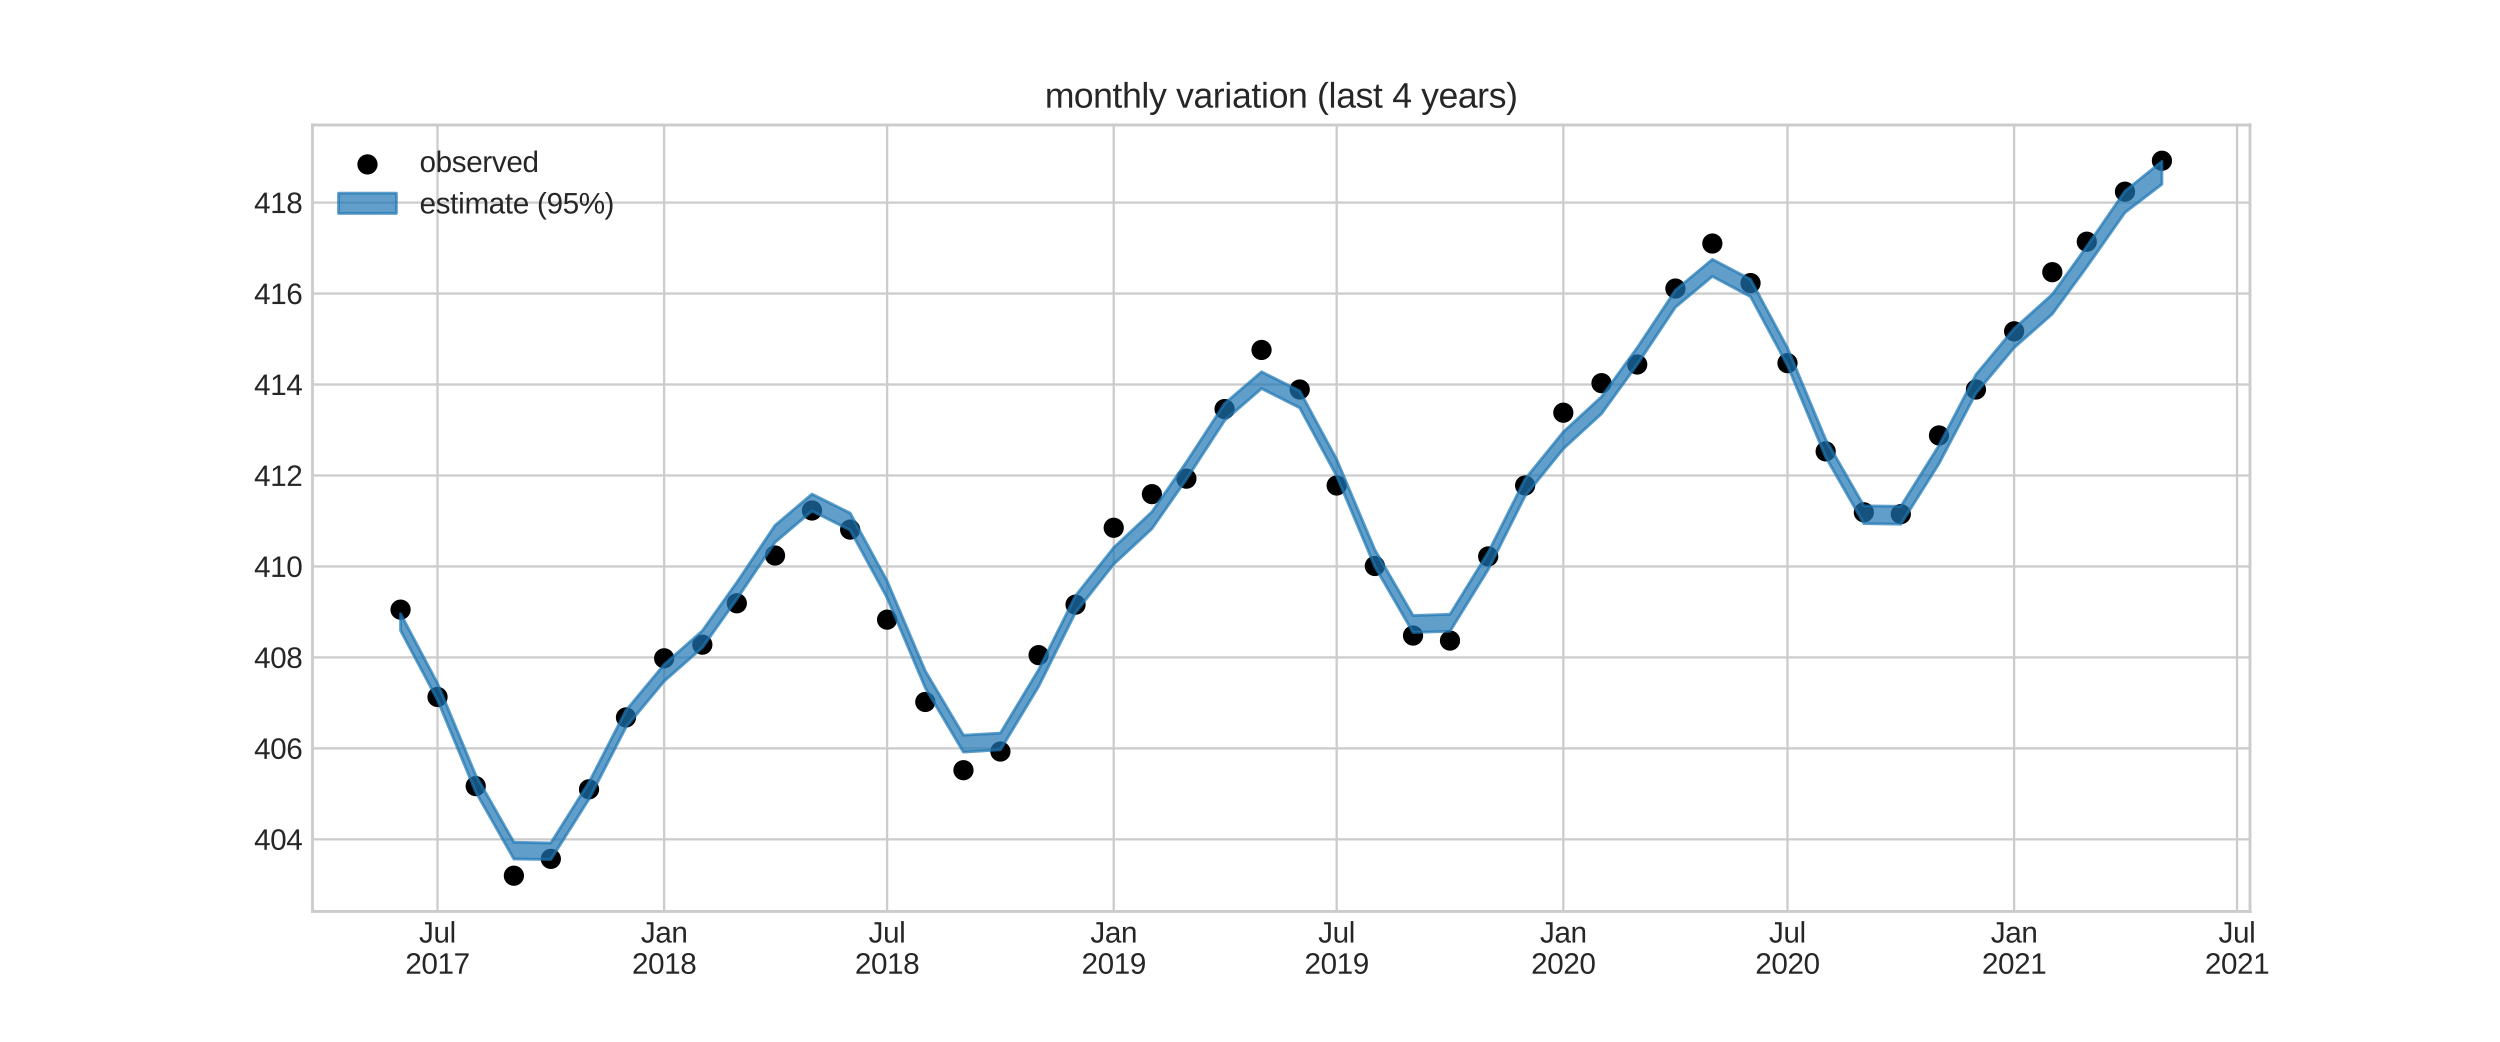 <?xml version="1.0" encoding="utf-8" standalone="no"?>
<!DOCTYPE svg PUBLIC "-//W3C//DTD SVG 1.1//EN"
  "http://www.w3.org/Graphics/SVG/1.1/DTD/svg11.dtd">
<svg height="360pt" version="1.1" viewBox="0 0 864 360" width="864pt" xmlns="http://www.w3.org/2000/svg" xmlns:xlink="http://www.w3.org/1999/xlink">
 <defs>
  <style type="text/css">*{stroke-linecap:butt;stroke-linejoin:round;}</style>
 </defs>
 <g id="figure_1">
  <g id="patch_1">
   <path d="M 0 360 
L 864 360 
L 864 0 
L 0 0 
z
" style="fill:#ffffff;"/>
  </g>
  <g id="axes_1">
   <g id="patch_2">
    <path d="M 108 315 
L 777.6 315 
L 777.6 43.2 
L 108 43.2 
z
" style="fill:#ffffff;"/>
   </g>
   <g id="matplotlib.axis_1">
    <g id="xtick_1">
     <g id="line2d_1">
      <path clip-path="url(#pc446412181)" d="M 151.207 315 
L 151.207 43.2 
" style="fill:none;stroke:#cccccc;stroke-linecap:round;stroke-width:0.8;"/>
     </g>
     <g id="line2d_2"/>
     <g id="text_1">
      <!-- Jul -->
      <g style="fill:#262626;" transform="translate(144.815 325.747)scale(0.1 -0.1)">
       <defs>
        <path d="M 1428 -63 
Q 309 -63 100 1094 
L 684 1191 
Q 741 828 937 625 
Q 1134 422 1431 422 
Q 1756 422 1943 645 
Q 2131 869 2131 1300 
L 2131 3916 
L 1284 3916 
L 1284 4403 
L 2725 4403 
L 2725 1313 
Q 2725 672 2378 304 
Q 2031 -63 1428 -63 
z
" id="LiberationSans-4a" transform="scale(0.016)"/>
        <path d="M 981 3381 
L 981 1238 
Q 981 903 1047 718 
Q 1113 534 1256 453 
Q 1400 372 1678 372 
Q 2084 372 2318 650 
Q 2553 928 2553 1422 
L 2553 3381 
L 3116 3381 
L 3116 722 
Q 3116 131 3134 0 
L 2603 0 
Q 2600 16 2597 84 
Q 2594 153 2589 242 
Q 2584 331 2578 578 
L 2569 578 
Q 2375 228 2120 82 
Q 1866 -63 1488 -63 
Q 931 -63 673 214 
Q 416 491 416 1128 
L 416 3381 
L 981 3381 
z
" id="LiberationSans-75" transform="scale(0.016)"/>
        <path d="M 431 0 
L 431 4638 
L 994 4638 
L 994 0 
L 431 0 
z
" id="LiberationSans-6c" transform="scale(0.016)"/>
       </defs>
       <use xlink:href="#LiberationSans-4a"/>
       <use x="50" xlink:href="#LiberationSans-75"/>
       <use x="105.615" xlink:href="#LiberationSans-6c"/>
      </g>
      <!-- 2017 -->
      <g style="fill:#262626;" transform="translate(140.085 336.518)scale(0.1 -0.1)">
       <defs>
        <path d="M 322 0 
L 322 397 
Q 481 763 711 1042 
Q 941 1322 1194 1548 
Q 1447 1775 1695 1969 
Q 1944 2163 2144 2356 
Q 2344 2550 2467 2762 
Q 2591 2975 2591 3244 
Q 2591 3606 2378 3806 
Q 2166 4006 1788 4006 
Q 1428 4006 1195 3811 
Q 963 3616 922 3263 
L 347 3316 
Q 409 3844 795 4156 
Q 1181 4469 1788 4469 
Q 2453 4469 2811 4155 
Q 3169 3841 3169 3263 
Q 3169 3006 3051 2753 
Q 2934 2500 2703 2247 
Q 2472 1994 1819 1463 
Q 1459 1169 1246 933 
Q 1034 697 941 478 
L 3238 478 
L 3238 0 
L 322 0 
z
" id="LiberationSans-32" transform="scale(0.016)"/>
        <path d="M 3309 2203 
Q 3309 1100 2920 518 
Q 2531 -63 1772 -63 
Q 1013 -63 631 515 
Q 250 1094 250 2203 
Q 250 3338 620 3903 
Q 991 4469 1791 4469 
Q 2569 4469 2939 3897 
Q 3309 3325 3309 2203 
z
M 2738 2203 
Q 2738 3156 2517 3584 
Q 2297 4013 1791 4013 
Q 1272 4013 1045 3591 
Q 819 3169 819 2203 
Q 819 1266 1048 831 
Q 1278 397 1778 397 
Q 2275 397 2506 840 
Q 2738 1284 2738 2203 
z
" id="LiberationSans-30" transform="scale(0.016)"/>
        <path d="M 488 0 
L 488 478 
L 1609 478 
L 1609 3866 
L 616 3156 
L 616 3688 
L 1656 4403 
L 2175 4403 
L 2175 478 
L 3247 478 
L 3247 0 
L 488 0 
z
" id="LiberationSans-31" transform="scale(0.016)"/>
        <path d="M 3238 3947 
Q 2563 2916 2284 2331 
Q 2006 1747 1867 1178 
Q 1728 609 1728 0 
L 1141 0 
Q 1141 844 1498 1776 
Q 1856 2709 2694 3925 
L 328 3925 
L 328 4403 
L 3238 4403 
L 3238 3947 
z
" id="LiberationSans-37" transform="scale(0.016)"/>
       </defs>
       <use xlink:href="#LiberationSans-32"/>
       <use x="55.615" xlink:href="#LiberationSans-30"/>
       <use x="111.23" xlink:href="#LiberationSans-31"/>
       <use x="166.846" xlink:href="#LiberationSans-37"/>
      </g>
     </g>
    </g>
    <g id="xtick_2">
     <g id="line2d_3">
      <path clip-path="url(#pc446412181)" d="M 229.533 315 
L 229.533 43.2 
" style="fill:none;stroke:#cccccc;stroke-linecap:round;stroke-width:0.8;"/>
     </g>
     <g id="line2d_4"/>
     <g id="text_2">
      <!-- Jan -->
      <g style="fill:#262626;" transform="translate(221.472 325.747)scale(0.1 -0.1)">
       <defs>
        <path d="M 1294 -63 
Q 784 -63 528 206 
Q 272 475 272 944 
Q 272 1469 617 1750 
Q 963 2031 1731 2050 
L 2491 2063 
L 2491 2247 
Q 2491 2659 2316 2837 
Q 2141 3016 1766 3016 
Q 1388 3016 1216 2887 
Q 1044 2759 1009 2478 
L 422 2531 
Q 566 3444 1778 3444 
Q 2416 3444 2737 3151 
Q 3059 2859 3059 2306 
L 3059 850 
Q 3059 600 3125 473 
Q 3191 347 3375 347 
Q 3456 347 3559 369 
L 3559 19 
Q 3347 -31 3125 -31 
Q 2813 -31 2670 133 
Q 2528 297 2509 647 
L 2491 647 
Q 2275 259 1989 98 
Q 1703 -63 1294 -63 
z
M 1422 359 
Q 1731 359 1972 500 
Q 2213 641 2352 886 
Q 2491 1131 2491 1391 
L 2491 1669 
L 1875 1656 
Q 1478 1650 1273 1575 
Q 1069 1500 959 1344 
Q 850 1188 850 934 
Q 850 659 998 509 
Q 1147 359 1422 359 
z
" id="LiberationSans-61" transform="scale(0.016)"/>
        <path d="M 2578 0 
L 2578 2144 
Q 2578 2478 2512 2662 
Q 2447 2847 2303 2928 
Q 2159 3009 1881 3009 
Q 1475 3009 1240 2731 
Q 1006 2453 1006 1959 
L 1006 0 
L 444 0 
L 444 2659 
Q 444 3250 425 3381 
L 956 3381 
Q 959 3366 962 3297 
Q 966 3228 970 3139 
Q 975 3050 981 2803 
L 991 2803 
Q 1184 3153 1439 3298 
Q 1694 3444 2072 3444 
Q 2628 3444 2886 3167 
Q 3144 2891 3144 2253 
L 3144 0 
L 2578 0 
z
" id="LiberationSans-6e" transform="scale(0.016)"/>
       </defs>
       <use xlink:href="#LiberationSans-4a"/>
       <use x="50" xlink:href="#LiberationSans-61"/>
       <use x="105.615" xlink:href="#LiberationSans-6e"/>
      </g>
      <!-- 2018 -->
      <g style="fill:#262626;" transform="translate(218.411 336.518)scale(0.1 -0.1)">
       <defs>
        <path d="M 3281 1228 
Q 3281 619 2893 278 
Q 2506 -63 1781 -63 
Q 1075 -63 676 271 
Q 278 606 278 1222 
Q 278 1653 525 1947 
Q 772 2241 1156 2303 
L 1156 2316 
Q 797 2400 589 2681 
Q 381 2963 381 3341 
Q 381 3844 757 4156 
Q 1134 4469 1769 4469 
Q 2419 4469 2795 4162 
Q 3172 3856 3172 3334 
Q 3172 2956 2962 2675 
Q 2753 2394 2391 2322 
L 2391 2309 
Q 2813 2241 3047 1952 
Q 3281 1663 3281 1228 
z
M 2588 3303 
Q 2588 4050 1769 4050 
Q 1372 4050 1164 3862 
Q 956 3675 956 3303 
Q 956 2925 1170 2726 
Q 1384 2528 1775 2528 
Q 2172 2528 2380 2711 
Q 2588 2894 2588 3303 
z
M 2697 1281 
Q 2697 1691 2453 1898 
Q 2209 2106 1769 2106 
Q 1341 2106 1100 1882 
Q 859 1659 859 1269 
Q 859 359 1788 359 
Q 2247 359 2472 579 
Q 2697 800 2697 1281 
z
" id="LiberationSans-38" transform="scale(0.016)"/>
       </defs>
       <use xlink:href="#LiberationSans-32"/>
       <use x="55.615" xlink:href="#LiberationSans-30"/>
       <use x="111.23" xlink:href="#LiberationSans-31"/>
       <use x="166.846" xlink:href="#LiberationSans-38"/>
      </g>
     </g>
    </g>
    <g id="xtick_3">
     <g id="line2d_5">
      <path clip-path="url(#pc446412181)" d="M 306.581 315 
L 306.581 43.2 
" style="fill:none;stroke:#cccccc;stroke-linecap:round;stroke-width:0.8;"/>
     </g>
     <g id="line2d_6"/>
     <g id="text_3">
      <!-- Jul -->
      <g style="fill:#262626;" transform="translate(300.19 325.747)scale(0.1 -0.1)">
       <use xlink:href="#LiberationSans-4a"/>
       <use x="50" xlink:href="#LiberationSans-75"/>
       <use x="105.615" xlink:href="#LiberationSans-6c"/>
      </g>
      <!-- 2018 -->
      <g style="fill:#262626;" transform="translate(295.459 336.518)scale(0.1 -0.1)">
       <use xlink:href="#LiberationSans-32"/>
       <use x="55.615" xlink:href="#LiberationSans-30"/>
       <use x="111.23" xlink:href="#LiberationSans-31"/>
       <use x="166.846" xlink:href="#LiberationSans-38"/>
      </g>
     </g>
    </g>
    <g id="xtick_4">
     <g id="line2d_7">
      <path clip-path="url(#pc446412181)" d="M 384.907 315 
L 384.907 43.2 
" style="fill:none;stroke:#cccccc;stroke-linecap:round;stroke-width:0.8;"/>
     </g>
     <g id="line2d_8"/>
     <g id="text_4">
      <!-- Jan -->
      <g style="fill:#262626;" transform="translate(376.846 325.747)scale(0.1 -0.1)">
       <use xlink:href="#LiberationSans-4a"/>
       <use x="50" xlink:href="#LiberationSans-61"/>
       <use x="105.615" xlink:href="#LiberationSans-6e"/>
      </g>
      <!-- 2019 -->
      <g style="fill:#262626;" transform="translate(373.785 336.518)scale(0.1 -0.1)">
       <defs>
        <path d="M 3256 2291 
Q 3256 1156 2842 546 
Q 2428 -63 1663 -63 
Q 1147 -63 836 154 
Q 525 372 391 856 
L 928 941 
Q 1097 391 1672 391 
Q 2156 391 2422 841 
Q 2688 1291 2700 2125 
Q 2575 1844 2272 1673 
Q 1969 1503 1606 1503 
Q 1013 1503 656 1909 
Q 300 2316 300 2988 
Q 300 3678 687 4073 
Q 1075 4469 1766 4469 
Q 2500 4469 2878 3925 
Q 3256 3381 3256 2291 
z
M 2644 2834 
Q 2644 3366 2400 3689 
Q 2156 4013 1747 4013 
Q 1341 4013 1106 3736 
Q 872 3459 872 2988 
Q 872 2506 1106 2226 
Q 1341 1947 1741 1947 
Q 1984 1947 2193 2058 
Q 2403 2169 2523 2372 
Q 2644 2575 2644 2834 
z
" id="LiberationSans-39" transform="scale(0.016)"/>
       </defs>
       <use xlink:href="#LiberationSans-32"/>
       <use x="55.615" xlink:href="#LiberationSans-30"/>
       <use x="111.23" xlink:href="#LiberationSans-31"/>
       <use x="166.846" xlink:href="#LiberationSans-39"/>
      </g>
     </g>
    </g>
    <g id="xtick_5">
     <g id="line2d_9">
      <path clip-path="url(#pc446412181)" d="M 461.956 315 
L 461.956 43.2 
" style="fill:none;stroke:#cccccc;stroke-linecap:round;stroke-width:0.8;"/>
     </g>
     <g id="line2d_10"/>
     <g id="text_5">
      <!-- Jul -->
      <g style="fill:#262626;" transform="translate(455.564 325.747)scale(0.1 -0.1)">
       <use xlink:href="#LiberationSans-4a"/>
       <use x="50" xlink:href="#LiberationSans-75"/>
       <use x="105.615" xlink:href="#LiberationSans-6c"/>
      </g>
      <!-- 2019 -->
      <g style="fill:#262626;" transform="translate(450.834 336.518)scale(0.1 -0.1)">
       <use xlink:href="#LiberationSans-32"/>
       <use x="55.615" xlink:href="#LiberationSans-30"/>
       <use x="111.23" xlink:href="#LiberationSans-31"/>
       <use x="166.846" xlink:href="#LiberationSans-39"/>
      </g>
     </g>
    </g>
    <g id="xtick_6">
     <g id="line2d_11">
      <path clip-path="url(#pc446412181)" d="M 540.282 315 
L 540.282 43.2 
" style="fill:none;stroke:#cccccc;stroke-linecap:round;stroke-width:0.8;"/>
     </g>
     <g id="line2d_12"/>
     <g id="text_6">
      <!-- Jan -->
      <g style="fill:#262626;" transform="translate(532.221 325.747)scale(0.1 -0.1)">
       <use xlink:href="#LiberationSans-4a"/>
       <use x="50" xlink:href="#LiberationSans-61"/>
       <use x="105.615" xlink:href="#LiberationSans-6e"/>
      </g>
      <!-- 2020 -->
      <g style="fill:#262626;" transform="translate(529.16 336.518)scale(0.1 -0.1)">
       <use xlink:href="#LiberationSans-32"/>
       <use x="55.615" xlink:href="#LiberationSans-30"/>
       <use x="111.23" xlink:href="#LiberationSans-32"/>
       <use x="166.846" xlink:href="#LiberationSans-30"/>
      </g>
     </g>
    </g>
    <g id="xtick_7">
     <g id="line2d_13">
      <path clip-path="url(#pc446412181)" d="M 617.756 315 
L 617.756 43.2 
" style="fill:none;stroke:#cccccc;stroke-linecap:round;stroke-width:0.8;"/>
     </g>
     <g id="line2d_14"/>
     <g id="text_7">
      <!-- Jul -->
      <g style="fill:#262626;" transform="translate(611.364 325.747)scale(0.1 -0.1)">
       <use xlink:href="#LiberationSans-4a"/>
       <use x="50" xlink:href="#LiberationSans-75"/>
       <use x="105.615" xlink:href="#LiberationSans-6c"/>
      </g>
      <!-- 2020 -->
      <g style="fill:#262626;" transform="translate(606.634 336.518)scale(0.1 -0.1)">
       <use xlink:href="#LiberationSans-32"/>
       <use x="55.615" xlink:href="#LiberationSans-30"/>
       <use x="111.23" xlink:href="#LiberationSans-32"/>
       <use x="166.846" xlink:href="#LiberationSans-30"/>
      </g>
     </g>
    </g>
    <g id="xtick_8">
     <g id="line2d_15">
      <path clip-path="url(#pc446412181)" d="M 696.082 315 
L 696.082 43.2 
" style="fill:none;stroke:#cccccc;stroke-linecap:round;stroke-width:0.8;"/>
     </g>
     <g id="line2d_16"/>
     <g id="text_8">
      <!-- Jan -->
      <g style="fill:#262626;" transform="translate(688.021 325.747)scale(0.1 -0.1)">
       <use xlink:href="#LiberationSans-4a"/>
       <use x="50" xlink:href="#LiberationSans-61"/>
       <use x="105.615" xlink:href="#LiberationSans-6e"/>
      </g>
      <!-- 2021 -->
      <g style="fill:#262626;" transform="translate(684.96 336.518)scale(0.1 -0.1)">
       <use xlink:href="#LiberationSans-32"/>
       <use x="55.615" xlink:href="#LiberationSans-30"/>
       <use x="111.23" xlink:href="#LiberationSans-32"/>
       <use x="166.846" xlink:href="#LiberationSans-31"/>
      </g>
     </g>
    </g>
    <g id="xtick_9">
     <g id="line2d_17">
      <path clip-path="url(#pc446412181)" d="M 773.13 315 
L 773.13 43.2 
" style="fill:none;stroke:#cccccc;stroke-linecap:round;stroke-width:0.8;"/>
     </g>
     <g id="line2d_18"/>
     <g id="text_9">
      <!-- Jul -->
      <g style="fill:#262626;" transform="translate(766.739 325.747)scale(0.1 -0.1)">
       <use xlink:href="#LiberationSans-4a"/>
       <use x="50" xlink:href="#LiberationSans-75"/>
       <use x="105.615" xlink:href="#LiberationSans-6c"/>
      </g>
      <!-- 2021 -->
      <g style="fill:#262626;" transform="translate(762.008 336.518)scale(0.1 -0.1)">
       <use xlink:href="#LiberationSans-32"/>
       <use x="55.615" xlink:href="#LiberationSans-30"/>
       <use x="111.23" xlink:href="#LiberationSans-32"/>
       <use x="166.846" xlink:href="#LiberationSans-31"/>
      </g>
     </g>
    </g>
   </g>
   <g id="matplotlib.axis_2">
    <g id="ytick_1">
     <g id="line2d_19">
      <path clip-path="url(#pc446412181)" d="M 108 290.071 
L 777.6 290.071 
" style="fill:none;stroke:#cccccc;stroke-linecap:round;stroke-width:0.8;"/>
     </g>
     <g id="line2d_20"/>
     <g id="text_10">
      <!-- 404 -->
      <g style="fill:#262626;" transform="translate(87.817 293.694)scale(0.1 -0.1)">
       <defs>
        <path d="M 2753 997 
L 2753 0 
L 2222 0 
L 2222 997 
L 147 997 
L 147 1434 
L 2163 4403 
L 2753 4403 
L 2753 1441 
L 3372 1441 
L 3372 997 
L 2753 997 
z
M 2222 3769 
Q 2216 3750 2134 3603 
Q 2053 3456 2013 3397 
L 884 1734 
L 716 1503 
L 666 1441 
L 2222 1441 
L 2222 3769 
z
" id="LiberationSans-34" transform="scale(0.016)"/>
       </defs>
       <use xlink:href="#LiberationSans-34"/>
       <use x="55.615" xlink:href="#LiberationSans-30"/>
       <use x="111.23" xlink:href="#LiberationSans-34"/>
      </g>
     </g>
    </g>
    <g id="ytick_2">
     <g id="line2d_21">
      <path clip-path="url(#pc446412181)" d="M 108 258.634 
L 777.6 258.634 
" style="fill:none;stroke:#cccccc;stroke-linecap:round;stroke-width:0.8;"/>
     </g>
     <g id="line2d_22"/>
     <g id="text_11">
      <!-- 406 -->
      <g style="fill:#262626;" transform="translate(87.817 262.258)scale(0.1 -0.1)">
       <defs>
        <path d="M 3278 1441 
Q 3278 744 2900 340 
Q 2522 -63 1856 -63 
Q 1113 -63 719 490 
Q 325 1044 325 2100 
Q 325 3244 734 3856 
Q 1144 4469 1900 4469 
Q 2897 4469 3156 3572 
L 2619 3475 
Q 2453 4013 1894 4013 
Q 1413 4013 1148 3564 
Q 884 3116 884 2266 
Q 1038 2550 1316 2698 
Q 1594 2847 1953 2847 
Q 2563 2847 2920 2465 
Q 3278 2084 3278 1441 
z
M 2706 1416 
Q 2706 1894 2472 2153 
Q 2238 2413 1819 2413 
Q 1425 2413 1183 2183 
Q 941 1953 941 1550 
Q 941 1041 1192 716 
Q 1444 391 1838 391 
Q 2244 391 2475 664 
Q 2706 938 2706 1416 
z
" id="LiberationSans-36" transform="scale(0.016)"/>
       </defs>
       <use xlink:href="#LiberationSans-34"/>
       <use x="55.615" xlink:href="#LiberationSans-30"/>
       <use x="111.23" xlink:href="#LiberationSans-36"/>
      </g>
     </g>
    </g>
    <g id="ytick_3">
     <g id="line2d_23">
      <path clip-path="url(#pc446412181)" d="M 108 227.198 
L 777.6 227.198 
" style="fill:none;stroke:#cccccc;stroke-linecap:round;stroke-width:0.8;"/>
     </g>
     <g id="line2d_24"/>
     <g id="text_12">
      <!-- 408 -->
      <g style="fill:#262626;" transform="translate(87.817 230.821)scale(0.1 -0.1)">
       <use xlink:href="#LiberationSans-34"/>
       <use x="55.615" xlink:href="#LiberationSans-30"/>
       <use x="111.23" xlink:href="#LiberationSans-38"/>
      </g>
     </g>
    </g>
    <g id="ytick_4">
     <g id="line2d_25">
      <path clip-path="url(#pc446412181)" d="M 108 195.761 
L 777.6 195.761 
" style="fill:none;stroke:#cccccc;stroke-linecap:round;stroke-width:0.8;"/>
     </g>
     <g id="line2d_26"/>
     <g id="text_13">
      <!-- 410 -->
      <g style="fill:#262626;" transform="translate(87.817 199.385)scale(0.1 -0.1)">
       <use xlink:href="#LiberationSans-34"/>
       <use x="55.615" xlink:href="#LiberationSans-31"/>
       <use x="111.23" xlink:href="#LiberationSans-30"/>
      </g>
     </g>
    </g>
    <g id="ytick_5">
     <g id="line2d_27">
      <path clip-path="url(#pc446412181)" d="M 108 164.325 
L 777.6 164.325 
" style="fill:none;stroke:#cccccc;stroke-linecap:round;stroke-width:0.8;"/>
     </g>
     <g id="line2d_28"/>
     <g id="text_14">
      <!-- 412 -->
      <g style="fill:#262626;" transform="translate(87.817 167.948)scale(0.1 -0.1)">
       <use xlink:href="#LiberationSans-34"/>
       <use x="55.615" xlink:href="#LiberationSans-31"/>
       <use x="111.23" xlink:href="#LiberationSans-32"/>
      </g>
     </g>
    </g>
    <g id="ytick_6">
     <g id="line2d_29">
      <path clip-path="url(#pc446412181)" d="M 108 132.888 
L 777.6 132.888 
" style="fill:none;stroke:#cccccc;stroke-linecap:round;stroke-width:0.8;"/>
     </g>
     <g id="line2d_30"/>
     <g id="text_15">
      <!-- 414 -->
      <g style="fill:#262626;" transform="translate(87.817 136.512)scale(0.1 -0.1)">
       <use xlink:href="#LiberationSans-34"/>
       <use x="55.615" xlink:href="#LiberationSans-31"/>
       <use x="111.23" xlink:href="#LiberationSans-34"/>
      </g>
     </g>
    </g>
    <g id="ytick_7">
     <g id="line2d_31">
      <path clip-path="url(#pc446412181)" d="M 108 101.452 
L 777.6 101.452 
" style="fill:none;stroke:#cccccc;stroke-linecap:round;stroke-width:0.8;"/>
     </g>
     <g id="line2d_32"/>
     <g id="text_16">
      <!-- 416 -->
      <g style="fill:#262626;" transform="translate(87.817 105.075)scale(0.1 -0.1)">
       <use xlink:href="#LiberationSans-34"/>
       <use x="55.615" xlink:href="#LiberationSans-31"/>
       <use x="111.23" xlink:href="#LiberationSans-36"/>
      </g>
     </g>
    </g>
    <g id="ytick_8">
     <g id="line2d_33">
      <path clip-path="url(#pc446412181)" d="M 108 70.015 
L 777.6 70.015 
" style="fill:none;stroke:#cccccc;stroke-linecap:round;stroke-width:0.8;"/>
     </g>
     <g id="line2d_34"/>
     <g id="text_17">
      <!-- 418 -->
      <g style="fill:#262626;" transform="translate(87.817 73.639)scale(0.1 -0.1)">
       <use xlink:href="#LiberationSans-34"/>
       <use x="55.615" xlink:href="#LiberationSans-31"/>
       <use x="111.23" xlink:href="#LiberationSans-38"/>
      </g>
     </g>
    </g>
   </g>
   <g id="PathCollection_1">
    <defs>
     <path d="M 0 3 
C 0.796 3 1.559 2.684 2.121 2.121 
C 2.684 1.559 3 0.796 3 0 
C 3 -0.796 2.684 -1.559 2.121 -2.121 
C 1.559 -2.684 0.796 -3 0 -3 
C -0.796 -3 -1.559 -2.684 -2.121 -2.121 
C -2.684 -1.559 -3 -0.796 -3 0 
C -3 0.796 -2.684 1.559 -2.121 2.121 
C -1.559 2.684 -0.796 3 0 3 
z
" id="mc7e364dfda" style="stroke:#000000;"/>
    </defs>
    <g clip-path="url(#pc446412181)">
     <use style="stroke:#000000;" x="138.436" xlink:href="#mc7e364dfda" y="210.694"/>
     <use style="stroke:#000000;" x="151.207" xlink:href="#mc7e364dfda" y="240.873"/>
     <use style="stroke:#000000;" x="164.403" xlink:href="#mc7e364dfda" y="271.68"/>
     <use style="stroke:#000000;" x="177.599" xlink:href="#mc7e364dfda" y="302.645"/>
     <use style="stroke:#000000;" x="190.37" xlink:href="#mc7e364dfda" y="296.83"/>
     <use style="stroke:#000000;" x="203.566" xlink:href="#mc7e364dfda" y="272.781"/>
     <use style="stroke:#000000;" x="216.336" xlink:href="#mc7e364dfda" y="247.946"/>
     <use style="stroke:#000000;" x="229.533" xlink:href="#mc7e364dfda" y="227.512"/>
     <use style="stroke:#000000;" x="242.729" xlink:href="#mc7e364dfda" y="222.797"/>
     <use style="stroke:#000000;" x="254.648" xlink:href="#mc7e364dfda" y="208.493"/>
     <use style="stroke:#000000;" x="267.844" xlink:href="#mc7e364dfda" y="191.989"/>
     <use style="stroke:#000000;" x="280.615" xlink:href="#mc7e364dfda" y="176.428"/>
     <use style="stroke:#000000;" x="293.811" xlink:href="#mc7e364dfda" y="183.03"/>
     <use style="stroke:#000000;" x="306.581" xlink:href="#mc7e364dfda" y="214.152"/>
     <use style="stroke:#000000;" x="319.777" xlink:href="#mc7e364dfda" y="242.602"/>
     <use style="stroke:#000000;" x="332.974" xlink:href="#mc7e364dfda" y="266.179"/>
     <use style="stroke:#000000;" x="345.744" xlink:href="#mc7e364dfda" y="259.735"/>
     <use style="stroke:#000000;" x="358.94" xlink:href="#mc7e364dfda" y="226.412"/>
     <use style="stroke:#000000;" x="371.711" xlink:href="#mc7e364dfda" y="208.965"/>
     <use style="stroke:#000000;" x="384.907" xlink:href="#mc7e364dfda" y="182.401"/>
     <use style="stroke:#000000;" x="398.103" xlink:href="#mc7e364dfda" y="170.769"/>
     <use style="stroke:#000000;" x="410.022" xlink:href="#mc7e364dfda" y="165.425"/>
     <use style="stroke:#000000;" x="423.219" xlink:href="#mc7e364dfda" y="141.376"/>
     <use style="stroke:#000000;" x="435.989" xlink:href="#mc7e364dfda" y="120.942"/>
     <use style="stroke:#000000;" x="449.185" xlink:href="#mc7e364dfda" y="134.617"/>
     <use style="stroke:#000000;" x="461.956" xlink:href="#mc7e364dfda" y="167.783"/>
     <use style="stroke:#000000;" x="475.152" xlink:href="#mc7e364dfda" y="195.604"/>
     <use style="stroke:#000000;" x="488.348" xlink:href="#mc7e364dfda" y="219.653"/>
     <use style="stroke:#000000;" x="501.119" xlink:href="#mc7e364dfda" y="221.382"/>
     <use style="stroke:#000000;" x="514.315" xlink:href="#mc7e364dfda" y="192.303"/>
     <use style="stroke:#000000;" x="527.085" xlink:href="#mc7e364dfda" y="167.783"/>
     <use style="stroke:#000000;" x="540.282" xlink:href="#mc7e364dfda" y="142.634"/>
     <use style="stroke:#000000;" x="553.478" xlink:href="#mc7e364dfda" y="132.417"/>
     <use style="stroke:#000000;" x="565.823" xlink:href="#mc7e364dfda" y="125.972"/>
     <use style="stroke:#000000;" x="579.019" xlink:href="#mc7e364dfda" y="99.723"/>
     <use style="stroke:#000000;" x="591.789" xlink:href="#mc7e364dfda" y="84.162"/>
     <use style="stroke:#000000;" x="604.985" xlink:href="#mc7e364dfda" y="97.837"/>
     <use style="stroke:#000000;" x="617.756" xlink:href="#mc7e364dfda" y="125.501"/>
     <use style="stroke:#000000;" x="630.952" xlink:href="#mc7e364dfda" y="155.994"/>
     <use style="stroke:#000000;" x="644.148" xlink:href="#mc7e364dfda" y="177.057"/>
     <use style="stroke:#000000;" x="656.919" xlink:href="#mc7e364dfda" y="177.685"/>
     <use style="stroke:#000000;" x="670.115" xlink:href="#mc7e364dfda" y="150.493"/>
     <use style="stroke:#000000;" x="682.885" xlink:href="#mc7e364dfda" y="134.617"/>
     <use style="stroke:#000000;" x="696.082" xlink:href="#mc7e364dfda" y="114.498"/>
     <use style="stroke:#000000;" x="709.278" xlink:href="#mc7e364dfda" y="94.064"/>
     <use style="stroke:#000000;" x="721.197" xlink:href="#mc7e364dfda" y="83.533"/>
     <use style="stroke:#000000;" x="734.393" xlink:href="#mc7e364dfda" y="66.243"/>
     <use style="stroke:#000000;" x="747.164" xlink:href="#mc7e364dfda" y="55.555"/>
    </g>
   </g>
   <g id="PolyCollection_1">
    <defs>
     <path d="M 138.436 -147.89 
L 138.436 -142.092 
L 151.207 -118.098 
L 164.403 -86.35 
L 177.599 -63.13 
L 190.37 -62.961 
L 203.566 -83.881 
L 216.336 -108.687 
L 229.533 -124.586 
L 242.729 -136.201 
L 254.648 -152.982 
L 267.844 -172.586 
L 280.615 -183.398 
L 293.811 -176.811 
L 306.581 -153.427 
L 319.777 -122.305 
L 332.974 -100.073 
L 345.744 -100.868 
L 358.94 -122.748 
L 371.711 -148.342 
L 384.907 -165.034 
L 398.103 -177.265 
L 410.022 -194.392 
L 423.219 -214.66 
L 435.989 -225.723 
L 449.185 -219.058 
L 461.956 -195.481 
L 475.152 -164.209 
L 488.348 -141.426 
L 501.119 -141.832 
L 514.315 -163.166 
L 527.085 -188.62 
L 540.282 -204.907 
L 553.478 -217.022 
L 565.823 -234.069 
L 579.019 -253.838 
L 591.789 -264.497 
L 604.985 -257.471 
L 617.756 -233.711 
L 630.952 -202.07 
L 644.148 -179.057 
L 656.919 -178.838 
L 670.115 -199.774 
L 682.885 -224.101 
L 696.082 -239.851 
L 709.278 -251.492 
L 721.197 -267.767 
L 734.393 -286.569 
L 747.164 -296.332 
L 747.164 -304.225 
L 747.164 -304.225 
L 734.393 -293.941 
L 721.197 -274.821 
L 709.278 -258.265 
L 696.082 -246.42 
L 682.885 -230.512 
L 670.115 -206.025 
L 656.919 -185.007 
L 644.148 -185.173 
L 630.952 -208.101 
L 617.756 -239.696 
L 604.985 -263.444 
L 591.789 -270.351 
L 579.019 -259.676 
L 565.823 -239.82 
L 553.478 -222.856 
L 540.282 -210.721 
L 527.085 -194.441 
L 514.315 -169.045 
L 501.119 -147.69 
L 488.348 -147.278 
L 475.152 -169.967 
L 461.956 -201.218 
L 449.185 -224.887 
L 435.989 -231.49 
L 423.219 -220.517 
L 410.022 -200.288 
L 398.103 -183.09 
L 384.907 -170.755 
L 371.711 -154.118 
L 358.94 -128.529 
L 345.744 -106.63 
L 332.974 -105.908 
L 319.777 -128.105 
L 306.581 -159.206 
L 293.811 -182.675 
L 280.615 -189.23 
L 267.844 -178.403 
L 254.648 -158.727 
L 242.729 -141.992 
L 229.533 -130.336 
L 216.336 -114.468 
L 203.566 -89.647 
L 190.37 -68.667 
L 177.599 -68.919 
L 164.403 -92.094 
L 151.207 -123.822 
L 138.436 -147.89 
z
" id="mb161ed8a4b" style="stroke:#1f77b4;stroke-opacity:0.7;"/>
    </defs>
    <g clip-path="url(#pc446412181)">
     <use style="fill:#1f77b4;fill-opacity:0.7;stroke:#1f77b4;stroke-opacity:0.7;" x="0" xlink:href="#mb161ed8a4b" y="360"/>
    </g>
   </g>
   <g id="patch_3">
    <path d="M 108 315 
L 108 43.2 
" style="fill:none;stroke:#cccccc;stroke-linecap:square;stroke-linejoin:miter;"/>
   </g>
   <g id="patch_4">
    <path d="M 777.6 315 
L 777.6 43.2 
" style="fill:none;stroke:#cccccc;stroke-linecap:square;stroke-linejoin:miter;"/>
   </g>
   <g id="patch_5">
    <path d="M 108 315 
L 777.6 315 
" style="fill:none;stroke:#cccccc;stroke-linecap:square;stroke-linejoin:miter;"/>
   </g>
   <g id="patch_6">
    <path d="M 108 43.2 
L 777.6 43.2 
" style="fill:none;stroke:#cccccc;stroke-linecap:square;stroke-linejoin:miter;"/>
   </g>
   <g id="text_18">
    <!-- monthly variation (last 4 years) -->
    <g style="fill:#262626;" transform="translate(361.108 37.2)scale(0.12 -0.12)">
     <defs>
      <path d="M 2400 0 
L 2400 2144 
Q 2400 2634 2265 2821 
Q 2131 3009 1781 3009 
Q 1422 3009 1212 2734 
Q 1003 2459 1003 1959 
L 1003 0 
L 444 0 
L 444 2659 
Q 444 3250 425 3381 
L 956 3381 
Q 959 3366 962 3297 
Q 966 3228 970 3139 
Q 975 3050 981 2803 
L 991 2803 
Q 1172 3163 1406 3303 
Q 1641 3444 1978 3444 
Q 2363 3444 2586 3291 
Q 2809 3138 2897 2803 
L 2906 2803 
Q 3081 3144 3329 3294 
Q 3578 3444 3931 3444 
Q 4444 3444 4676 3166 
Q 4909 2888 4909 2253 
L 4909 0 
L 4353 0 
L 4353 2144 
Q 4353 2634 4218 2821 
Q 4084 3009 3734 3009 
Q 3366 3009 3161 2736 
Q 2956 2463 2956 1959 
L 2956 0 
L 2400 0 
z
" id="LiberationSans-6d" transform="scale(0.016)"/>
      <path d="M 3291 1694 
Q 3291 806 2900 371 
Q 2509 -63 1766 -63 
Q 1025 -63 647 389 
Q 269 841 269 1694 
Q 269 3444 1784 3444 
Q 2559 3444 2925 3017 
Q 3291 2591 3291 1694 
z
M 2700 1694 
Q 2700 2394 2492 2711 
Q 2284 3028 1794 3028 
Q 1300 3028 1079 2704 
Q 859 2381 859 1694 
Q 859 1025 1076 689 
Q 1294 353 1759 353 
Q 2266 353 2483 678 
Q 2700 1003 2700 1694 
z
" id="LiberationSans-6f" transform="scale(0.016)"/>
      <path d="M 1731 25 
Q 1453 -50 1163 -50 
Q 488 -50 488 716 
L 488 2972 
L 97 2972 
L 97 3381 
L 509 3381 
L 675 4138 
L 1050 4138 
L 1050 3381 
L 1675 3381 
L 1675 2972 
L 1050 2972 
L 1050 838 
Q 1050 594 1129 495 
Q 1209 397 1406 397 
Q 1519 397 1731 441 
L 1731 25 
z
" id="LiberationSans-74" transform="scale(0.016)"/>
      <path d="M 991 2803 
Q 1172 3134 1426 3289 
Q 1681 3444 2072 3444 
Q 2622 3444 2883 3170 
Q 3144 2897 3144 2253 
L 3144 0 
L 2578 0 
L 2578 2144 
Q 2578 2500 2512 2673 
Q 2447 2847 2297 2928 
Q 2147 3009 1881 3009 
Q 1484 3009 1245 2734 
Q 1006 2459 1006 1994 
L 1006 0 
L 444 0 
L 444 4638 
L 1006 4638 
L 1006 3431 
Q 1006 3241 995 3037 
Q 984 2834 981 2803 
L 991 2803 
z
" id="LiberationSans-68" transform="scale(0.016)"/>
      <path d="M 597 -1328 
Q 366 -1328 209 -1294 
L 209 -872 
Q 328 -891 472 -891 
Q 997 -891 1303 -119 
L 1356 16 
L 16 3381 
L 616 3381 
L 1328 1513 
Q 1344 1469 1366 1408 
Q 1388 1347 1506 1000 
Q 1625 653 1634 613 
L 1853 1228 
L 2594 3381 
L 3188 3381 
L 1888 0 
Q 1678 -541 1497 -805 
Q 1316 -1069 1095 -1198 
Q 875 -1328 597 -1328 
z
" id="LiberationSans-79" transform="scale(0.016)"/>
      <path id="LiberationSans-20" transform="scale(0.016)"/>
      <path d="M 1916 0 
L 1250 0 
L 22 3381 
L 622 3381 
L 1366 1181 
Q 1406 1056 1581 441 
L 1691 806 
L 1813 1175 
L 2581 3381 
L 3178 3381 
L 1916 0 
z
" id="LiberationSans-76" transform="scale(0.016)"/>
      <path d="M 444 0 
L 444 2594 
Q 444 2950 425 3381 
L 956 3381 
Q 981 2806 981 2691 
L 994 2691 
Q 1128 3125 1303 3284 
Q 1478 3444 1797 3444 
Q 1909 3444 2025 3413 
L 2025 2897 
Q 1913 2928 1725 2928 
Q 1375 2928 1190 2626 
Q 1006 2325 1006 1763 
L 1006 0 
L 444 0 
z
" id="LiberationSans-72" transform="scale(0.016)"/>
      <path d="M 428 4100 
L 428 4638 
L 991 4638 
L 991 4100 
L 428 4100 
z
M 428 0 
L 428 3381 
L 991 3381 
L 991 0 
L 428 0 
z
" id="LiberationSans-69" transform="scale(0.016)"/>
      <path d="M 397 1663 
Q 397 2566 680 3284 
Q 963 4003 1550 4638 
L 2094 4638 
Q 1509 3988 1236 3256 
Q 963 2525 963 1656 
Q 963 791 1233 62 
Q 1503 -666 2094 -1325 
L 1550 -1325 
Q 959 -688 678 32 
Q 397 753 397 1650 
L 397 1663 
z
" id="LiberationSans-28" transform="scale(0.016)"/>
      <path d="M 2969 934 
Q 2969 456 2608 196 
Q 2247 -63 1597 -63 
Q 966 -63 623 145 
Q 281 353 178 794 
L 675 891 
Q 747 619 972 492 
Q 1197 366 1597 366 
Q 2025 366 2223 497 
Q 2422 628 2422 891 
Q 2422 1091 2284 1216 
Q 2147 1341 1841 1422 
L 1438 1528 
Q 953 1653 748 1773 
Q 544 1894 428 2066 
Q 313 2238 313 2488 
Q 313 2950 642 3192 
Q 972 3434 1603 3434 
Q 2163 3434 2492 3237 
Q 2822 3041 2909 2606 
L 2403 2544 
Q 2356 2769 2151 2889 
Q 1947 3009 1603 3009 
Q 1222 3009 1040 2893 
Q 859 2778 859 2544 
Q 859 2400 934 2306 
Q 1009 2213 1156 2147 
Q 1303 2081 1775 1966 
Q 2222 1853 2419 1758 
Q 2616 1663 2730 1547 
Q 2844 1431 2906 1279 
Q 2969 1128 2969 934 
z
" id="LiberationSans-73" transform="scale(0.016)"/>
      <path d="M 863 1572 
Q 863 991 1103 675 
Q 1344 359 1806 359 
Q 2172 359 2392 506 
Q 2613 653 2691 878 
L 3184 738 
Q 2881 -63 1806 -63 
Q 1056 -63 664 384 
Q 272 831 272 1713 
Q 272 2550 664 2997 
Q 1056 3444 1784 3444 
Q 3275 3444 3275 1647 
L 3275 1572 
L 863 1572 
z
M 2694 2003 
Q 2647 2538 2422 2783 
Q 2197 3028 1775 3028 
Q 1366 3028 1127 2754 
Q 888 2481 869 2003 
L 2694 2003 
z
" id="LiberationSans-65" transform="scale(0.016)"/>
      <path d="M 1734 1650 
Q 1734 747 1451 28 
Q 1169 -691 581 -1325 
L 38 -1325 
Q 625 -669 897 57 
Q 1169 784 1169 1656 
Q 1169 2528 895 3256 
Q 622 3984 38 4638 
L 581 4638 
Q 1172 4000 1453 3279 
Q 1734 2559 1734 1663 
L 1734 1650 
z
" id="LiberationSans-29" transform="scale(0.016)"/>
     </defs>
     <use xlink:href="#LiberationSans-6d"/>
     <use x="83.301" xlink:href="#LiberationSans-6f"/>
     <use x="138.916" xlink:href="#LiberationSans-6e"/>
     <use x="194.531" xlink:href="#LiberationSans-74"/>
     <use x="222.314" xlink:href="#LiberationSans-68"/>
     <use x="277.93" xlink:href="#LiberationSans-6c"/>
     <use x="300.146" xlink:href="#LiberationSans-79"/>
     <use x="350.146" xlink:href="#LiberationSans-20"/>
     <use x="377.93" xlink:href="#LiberationSans-76"/>
     <use x="427.93" xlink:href="#LiberationSans-61"/>
     <use x="483.545" xlink:href="#LiberationSans-72"/>
     <use x="516.846" xlink:href="#LiberationSans-69"/>
     <use x="539.062" xlink:href="#LiberationSans-61"/>
     <use x="594.678" xlink:href="#LiberationSans-74"/>
     <use x="622.461" xlink:href="#LiberationSans-69"/>
     <use x="644.678" xlink:href="#LiberationSans-6f"/>
     <use x="700.293" xlink:href="#LiberationSans-6e"/>
     <use x="755.908" xlink:href="#LiberationSans-20"/>
     <use x="783.691" xlink:href="#LiberationSans-28"/>
     <use x="816.992" xlink:href="#LiberationSans-6c"/>
     <use x="839.209" xlink:href="#LiberationSans-61"/>
     <use x="894.824" xlink:href="#LiberationSans-73"/>
     <use x="944.824" xlink:href="#LiberationSans-74"/>
     <use x="972.607" xlink:href="#LiberationSans-20"/>
     <use x="1000.391" xlink:href="#LiberationSans-34"/>
     <use x="1056.006" xlink:href="#LiberationSans-20"/>
     <use x="1083.789" xlink:href="#LiberationSans-79"/>
     <use x="1133.789" xlink:href="#LiberationSans-65"/>
     <use x="1189.404" xlink:href="#LiberationSans-61"/>
     <use x="1245.02" xlink:href="#LiberationSans-72"/>
     <use x="1278.32" xlink:href="#LiberationSans-73"/>
     <use x="1328.32" xlink:href="#LiberationSans-29"/>
    </g>
   </g>
   <g id="legend_1">
    <g id="PathCollection_2">
     <g>
      <use style="stroke:#000000;" x="127" xlink:href="#mc7e364dfda" y="56.822"/>
     </g>
    </g>
    <g id="text_19">
     <!-- observed -->
     <g style="fill:#262626;" transform="translate(145 59.447)scale(0.1 -0.1)">
      <defs>
       <path d="M 3291 1706 
Q 3291 -63 2047 -63 
Q 1663 -63 1408 76 
Q 1153 216 994 525 
L 988 525 
Q 988 428 975 229 
Q 963 31 956 0 
L 413 0 
Q 431 169 431 697 
L 431 4638 
L 994 4638 
L 994 3316 
Q 994 3113 981 2838 
L 994 2838 
Q 1150 3163 1408 3303 
Q 1666 3444 2047 3444 
Q 2688 3444 2989 3012 
Q 3291 2581 3291 1706 
z
M 2700 1688 
Q 2700 2397 2512 2703 
Q 2325 3009 1903 3009 
Q 1428 3009 1211 2684 
Q 994 2359 994 1653 
Q 994 988 1206 670 
Q 1419 353 1897 353 
Q 2322 353 2511 667 
Q 2700 981 2700 1688 
z
" id="LiberationSans-62" transform="scale(0.016)"/>
       <path d="M 2566 544 
Q 2409 219 2151 78 
Q 1894 -63 1513 -63 
Q 872 -63 570 368 
Q 269 800 269 1675 
Q 269 3444 1513 3444 
Q 1897 3444 2153 3303 
Q 2409 3163 2566 2856 
L 2572 2856 
L 2566 3234 
L 2566 4638 
L 3128 4638 
L 3128 697 
Q 3128 169 3147 0 
L 2609 0 
Q 2600 50 2589 231 
Q 2578 413 2578 544 
L 2566 544 
z
M 859 1694 
Q 859 984 1046 678 
Q 1234 372 1656 372 
Q 2134 372 2350 703 
Q 2566 1034 2566 1731 
Q 2566 2403 2350 2715 
Q 2134 3028 1663 3028 
Q 1238 3028 1048 2714 
Q 859 2400 859 1694 
z
" id="LiberationSans-64" transform="scale(0.016)"/>
      </defs>
      <use xlink:href="#LiberationSans-6f"/>
      <use x="55.615" xlink:href="#LiberationSans-62"/>
      <use x="111.23" xlink:href="#LiberationSans-73"/>
      <use x="161.23" xlink:href="#LiberationSans-65"/>
      <use x="216.846" xlink:href="#LiberationSans-72"/>
      <use x="250.146" xlink:href="#LiberationSans-76"/>
      <use x="300.146" xlink:href="#LiberationSans-65"/>
      <use x="355.762" xlink:href="#LiberationSans-64"/>
     </g>
    </g>
    <g id="patch_7">
     <path d="M 117 73.769 
L 137 73.769 
L 137 66.769 
L 117 66.769 
z
" style="fill:#1f77b4;fill-opacity:0.7;stroke:#1f77b4;stroke-linejoin:miter;stroke-opacity:0.7;"/>
    </g>
    <g id="text_20">
     <!-- estimate (95%) -->
     <g style="fill:#262626;" transform="translate(145 73.769)scale(0.1 -0.1)">
      <defs>
       <path d="M 3291 1434 
Q 3291 738 2877 337 
Q 2463 -63 1728 -63 
Q 1113 -63 734 206 
Q 356 475 256 984 
L 825 1050 
Q 1003 397 1741 397 
Q 2194 397 2450 670 
Q 2706 944 2706 1422 
Q 2706 1838 2448 2094 
Q 2191 2350 1753 2350 
Q 1525 2350 1328 2278 
Q 1131 2206 934 2034 
L 384 2034 
L 531 4403 
L 3034 4403 
L 3034 3925 
L 1044 3925 
L 959 2528 
Q 1325 2809 1869 2809 
Q 2519 2809 2905 2428 
Q 3291 2047 3291 1434 
z
" id="LiberationSans-35" transform="scale(0.016)"/>
       <path d="M 5463 1356 
Q 5463 684 5209 323 
Q 4956 -38 4463 -38 
Q 3975 -38 3726 314 
Q 3478 666 3478 1356 
Q 3478 2069 3717 2417 
Q 3956 2766 4475 2766 
Q 4988 2766 5225 2408 
Q 5463 2050 5463 1356 
z
M 1647 0 
L 1163 0 
L 4044 4403 
L 4534 4403 
L 1647 0 
z
M 1231 4441 
Q 1728 4441 1968 4091 
Q 2209 3741 2209 3047 
Q 2209 2369 1961 2003 
Q 1713 1638 1219 1638 
Q 725 1638 476 2000 
Q 228 2363 228 3047 
Q 228 3744 468 4092 
Q 709 4441 1231 4441 
z
M 5000 1356 
Q 5000 1916 4879 2167 
Q 4759 2419 4475 2419 
Q 4191 2419 4064 2172 
Q 3938 1925 3938 1356 
Q 3938 822 4061 564 
Q 4184 306 4469 306 
Q 4744 306 4872 567 
Q 5000 828 5000 1356 
z
M 1750 3047 
Q 1750 3597 1631 3850 
Q 1513 4103 1231 4103 
Q 938 4103 813 3854 
Q 688 3606 688 3047 
Q 688 2506 813 2248 
Q 938 1991 1225 1991 
Q 1497 1991 1623 2253 
Q 1750 2516 1750 3047 
z
" id="LiberationSans-25" transform="scale(0.016)"/>
      </defs>
      <use xlink:href="#LiberationSans-65"/>
      <use x="55.615" xlink:href="#LiberationSans-73"/>
      <use x="105.615" xlink:href="#LiberationSans-74"/>
      <use x="133.398" xlink:href="#LiberationSans-69"/>
      <use x="155.615" xlink:href="#LiberationSans-6d"/>
      <use x="238.916" xlink:href="#LiberationSans-61"/>
      <use x="294.531" xlink:href="#LiberationSans-74"/>
      <use x="322.314" xlink:href="#LiberationSans-65"/>
      <use x="377.93" xlink:href="#LiberationSans-20"/>
      <use x="405.713" xlink:href="#LiberationSans-28"/>
      <use x="439.014" xlink:href="#LiberationSans-39"/>
      <use x="494.629" xlink:href="#LiberationSans-35"/>
      <use x="550.244" xlink:href="#LiberationSans-25"/>
      <use x="639.16" xlink:href="#LiberationSans-29"/>
     </g>
    </g>
   </g>
  </g>
 </g>
 <defs>
  <clipPath id="pc446412181">
   <rect height="271.8" width="669.6" x="108" y="43.2"/>
  </clipPath>
 </defs>
</svg>
